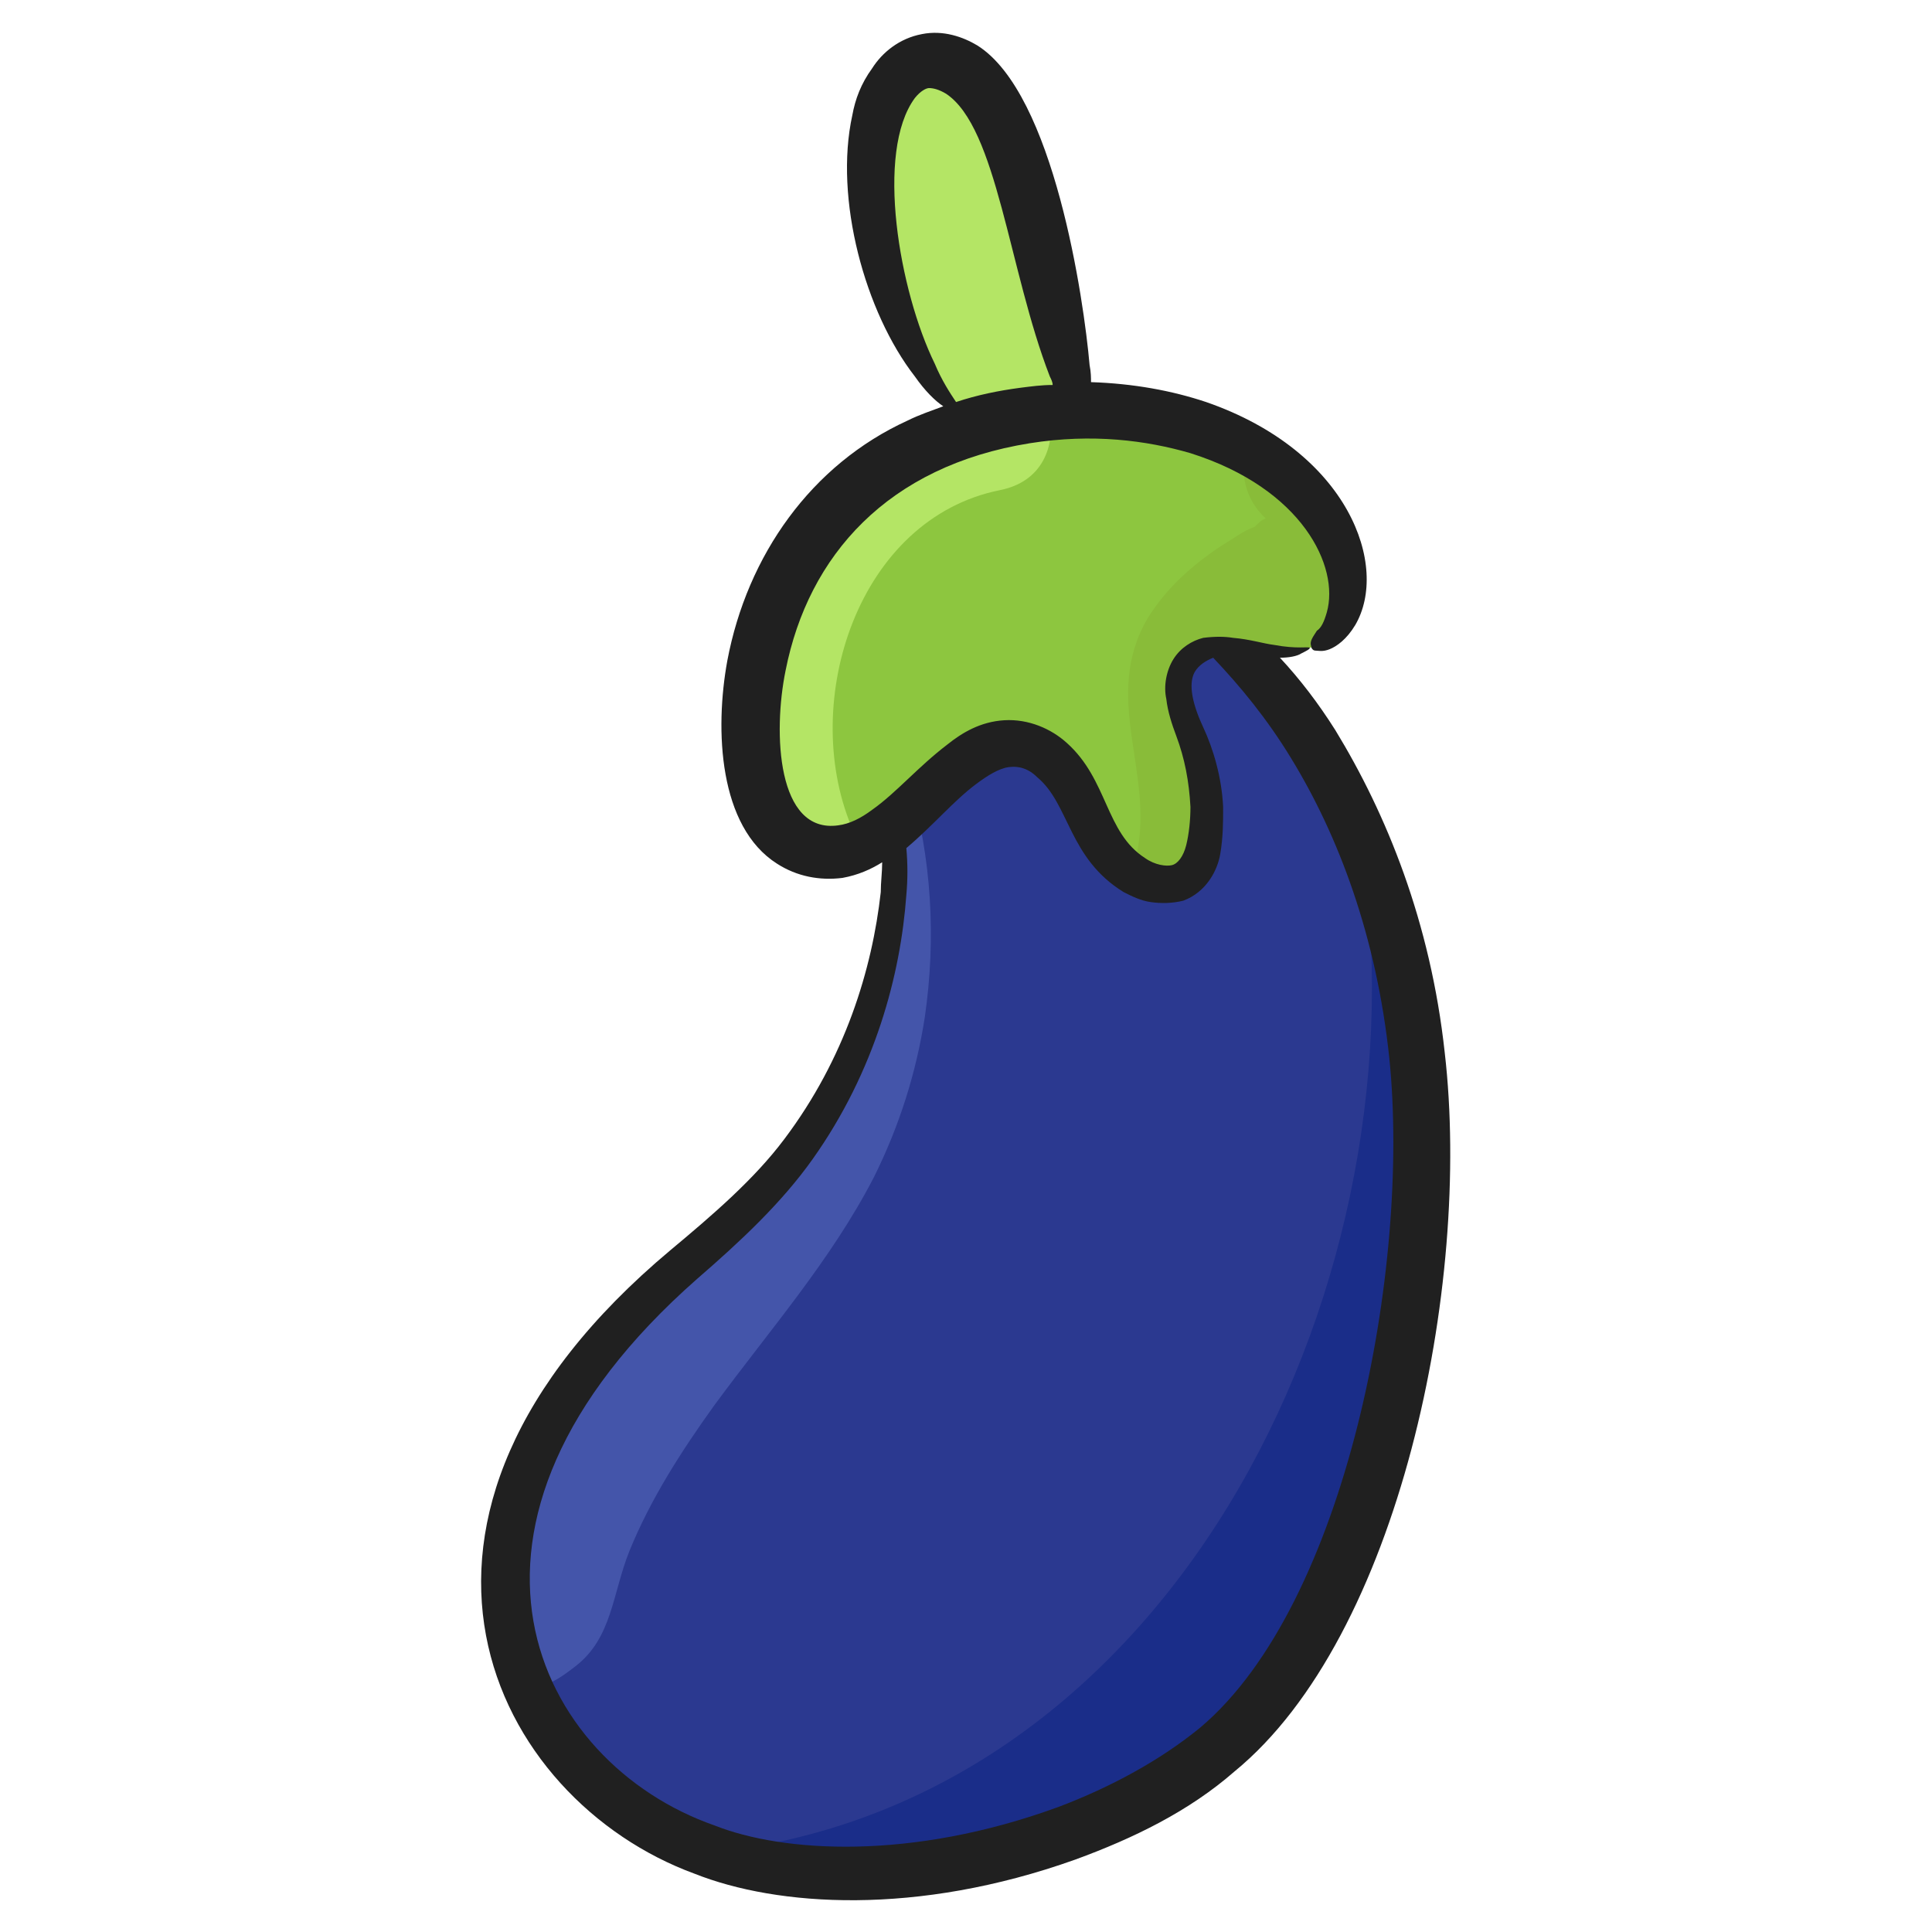 <svg id="Layer_1" enable-background="new 0 0 136 136" height="512" viewBox="0 0 136 136" width="512" xmlns="http://www.w3.org/2000/svg"><g><g><path d="m94.5 109.3c-1.7 4.4-3.9 8.8-7.2 12.3-3.6 3.8-8.4 6.3-13.3 8-7.3 2.6-15.7 3.5-23 1.5-.7-.2-1.3-.4-1.9-.6-2.9-1.1-5.6-2.7-7.9-4.9-1.9-1.9-3.4-4.1-4.4-6.6-2.5-6-2.4-13.3.9-19 3.9-6.7 11.1-10.8 16.3-16.5 6.6-7.3 9.6-17.6 8.4-27.4-.1-1-.3-2-.5-3-.5-2.5-1.3-5-2.4-7.3l-.2-1.4c2.4-4.9 8.5-7.2 13.8-6.4 5.4.8 10 4.1 13.8 8.1 4.1 4.3 7.1 9.3 9.2 14.7 5.7 15 4.4 33.1-1.6 48.5z" fill="#2b3990"/></g><g><path d="m67.5 29.2c-3.3-3.4-5.6-8.9-6.1-14.8-.3-3.5.2-7.6 2.3-9.4 1.9-1.6 4.5-.4 6.1 2s2.3 5.6 3.1 8.7c1 4.4 2.1 8.8 3.1 13.1" fill="#b4e565"/></g><g><path d="m65.1 71.6c-.6 3.9-1.8 7.7-3.6 11.3-3 5.8-7.3 10.7-11.2 16-2.3 3.2-4.5 6.6-6 10.3-1.2 3-1.2 6.1-3.8 8.1-1.8 1.4-3.1 2.1-4.3.2-.9-1.5-1.1-4.2-1.2-5.9-.2-4 .6-8.1 2.6-11.6 3.9-6.7 11.1-10.8 16.3-16.5 6.6-7.3 9.6-17.6 8.4-27.4-.1-1-.3-2-.5-3 0-1.2-.1-2.2 0-2.4.8 0 1.6 2 2.2 4.3 1.6 5.4 1.9 11.1 1.1 16.6z" fill="#45a"/></g><g><path d="m94.5 109.3c-1.7 4.4-3.9 8.8-7.2 12.3-3.6 3.8-8.4 6.3-13.3 8-7.3 2.6-15.7 3.5-23 1.5-.7-.2-1.3-.4-1.9-.6 33-2.8 51-39.3 46.9-69.7 5.8 15 4.5 33.1-1.5 48.5z" fill="#1a2d89"/></g><g><path d="m92.2 45.6c-2.9 1.1-7-1.5-8.8 1-1.2 1.6-.2 3.8.5 5.7.8 2.1 1 4.4.8 6.6-.1.9-.3 1.8-.9 2.4-1 1.2-2.5 1-3.9.3-1.1-.6-2.1-1.6-2.7-2.7-1.3-2.4-2.2-5.6-4.9-6.4-4.6-1.5-7.8 5.5-12.2 7.1-.7.2-1.3.4-2.1.3-5.1-.3-5.7-7.1-5.3-10.9.6-6 3.3-11.5 8.1-15.3 3.4-2.7 8.1-4.3 12.9-4.7s9.8.4 13.8 2.6c2.1 1.1 4 2.7 5.4 4.6 2.3 3 2.7 8.2-.7 9.4z" fill="#8dc63f"/></g><g><path d="m70.4 34.5c-10 2-14.1 14.8-10.5 23.6.2.5.3 1 .4 1.5-.7.2-1.3.4-2.1.3-5.1-.3-5.7-7.1-5.3-10.9.6-6 3.3-11.5 8.1-15.3 3.4-2.7 8.1-4.3 12.9-4.7.4 2.4-.5 4.9-3.5 5.5z" fill="#b4e565"/></g><g><path d="m92.2 45.6c-2.9 1.1-7-1.5-8.8 1-1.2 1.6-.2 3.8.5 5.7.8 2.1 1 4.4.8 6.6-.1.9-.3 1.8-.9 2.4-1 1.2-2.5 1-3.9.3 0-.4 0-.9.1-1.4 1.3-5.8-2.5-11.1.8-16.7 1.3-2.1 3.1-3.7 5.2-5.1.7-.4 1.6-1.1 2.3-1.3.3-.3.5-.5.8-.6-1.5-1.4-1.8-3.2-1.4-4.9 2.1 1.1 4 2.7 5.4 4.6 2.1 3 2.5 8.2-.9 9.4z" fill="#89bc39"/></g><path d="m101.7 74.1c-1-9.2-4.1-16.8-7.7-22.7-1.2-1.9-2.5-3.6-3.9-5.1.6 0 1.2-.1 1.5-.3.4-.2.6-.3.6-.4-.1-.1-.9.1-2.5-.2-.8-.1-1.7-.4-2.9-.5-.6-.1-1.3-.1-2.1 0-.8.2-1.6.7-2.1 1.5s-.7 1.9-.5 2.8c.1.9.4 1.8.7 2.6.6 1.6.9 3.2 1 5 0 .9-.1 1.9-.3 2.7s-.6 1.3-1 1.4-1.2 0-1.9-.5c-2.8-1.8-2.6-5.5-5.5-8.1-1.1-1-2.7-1.7-4.4-1.6s-3 .9-4 1.7c-2.1 1.6-3.6 3.4-5.3 4.6-.8.6-1.6 1-2.4 1.1-4.3.6-4.6-6.5-3.7-10.9 1.6-8.1 7.2-14.4 17.2-16 4.4-.7 8.2-.2 11.3.7 7.9 2.5 10.5 8 9.6 11.2-.2.7-.4 1.1-.7 1.3-.4.6-.5.8-.4 1.1 0 .1.1.3.3.3s.5.1 1-.1 1.2-.7 1.8-1.7c2.4-4.1-.4-12.2-10.5-15.7-2.4-.8-5.1-1.3-8.1-1.4 0-.3 0-.7-.1-1.2-.4-4.6-2.5-19.1-7.9-22.5-1-.6-2.4-1.1-3.9-.8-1.6.3-2.8 1.3-3.5 2.4-.8 1.1-1.2 2.2-1.4 3.3-1.3 5.9.9 13.9 4.4 18.4.7 1 1.4 1.7 2 2.1-.8.3-1.7.6-2.5 1-6.8 3.1-11.3 9.5-12.7 16.9-.9 4.9-.6 11.7 3.5 14.3 1.4.9 3 1.2 4.6 1 1.1-.2 2-.6 2.8-1.1 0 .7-.1 1.4-.1 2.1-.6 5.4-2.5 11.7-6.8 17.4-2.1 2.8-5 5.3-8 7.8-22.7 19-12.5 38.7 1.7 43.9 5.8 2.3 15.6 3 26.8-1 4.1-1.5 8-3.4 11.2-6.2 11.6-9.5 16.7-34.2 14.8-50.6zm-35.9-48.5c-2.5-5.1-4.2-14.9-1.4-18.7.4-.5.8-.7 1-.7.3 0 .7.1 1.2.4 3.6 2.4 4.4 12.4 7.3 19.9.1.2.2.4.2.6-.8 0-1.5.1-2.3.2-1.5.2-3 .5-4.5 1-.4-.6-1-1.5-1.5-2.7zm18.7 96c-2.8 2.3-6.3 4.2-10 5.6-10.4 3.8-19.4 3.2-24.2 1.3-12.6-4.4-21-21.1-1.2-38.5 3-2.6 5.9-5.3 8.1-8.4 4.4-6.2 6.2-13 6.6-18.6.1-1.1.1-2.2 0-3.3 1.9-1.6 3.3-3.3 4.9-4.5.8-.6 1.6-1.1 2.3-1.2s1.4.1 2 .7c2.3 1.9 2.2 5.7 6.1 8.1.6.3 1.2.6 1.9.7s1.5.1 2.3-.1c1.6-.6 2.4-2.1 2.6-3.3s.2-2.2.2-3.3c-.1-2.1-.7-4.1-1.4-5.6s-1.1-3-.6-3.9c.3-.5.8-.8 1.3-1 1.9 2 3.8 4.3 5.5 7.1 3.3 5.4 6 12.5 6.9 21.1 1.5 14.7-3 38.4-13.3 47.1z" fill="#202020"/></g></svg>